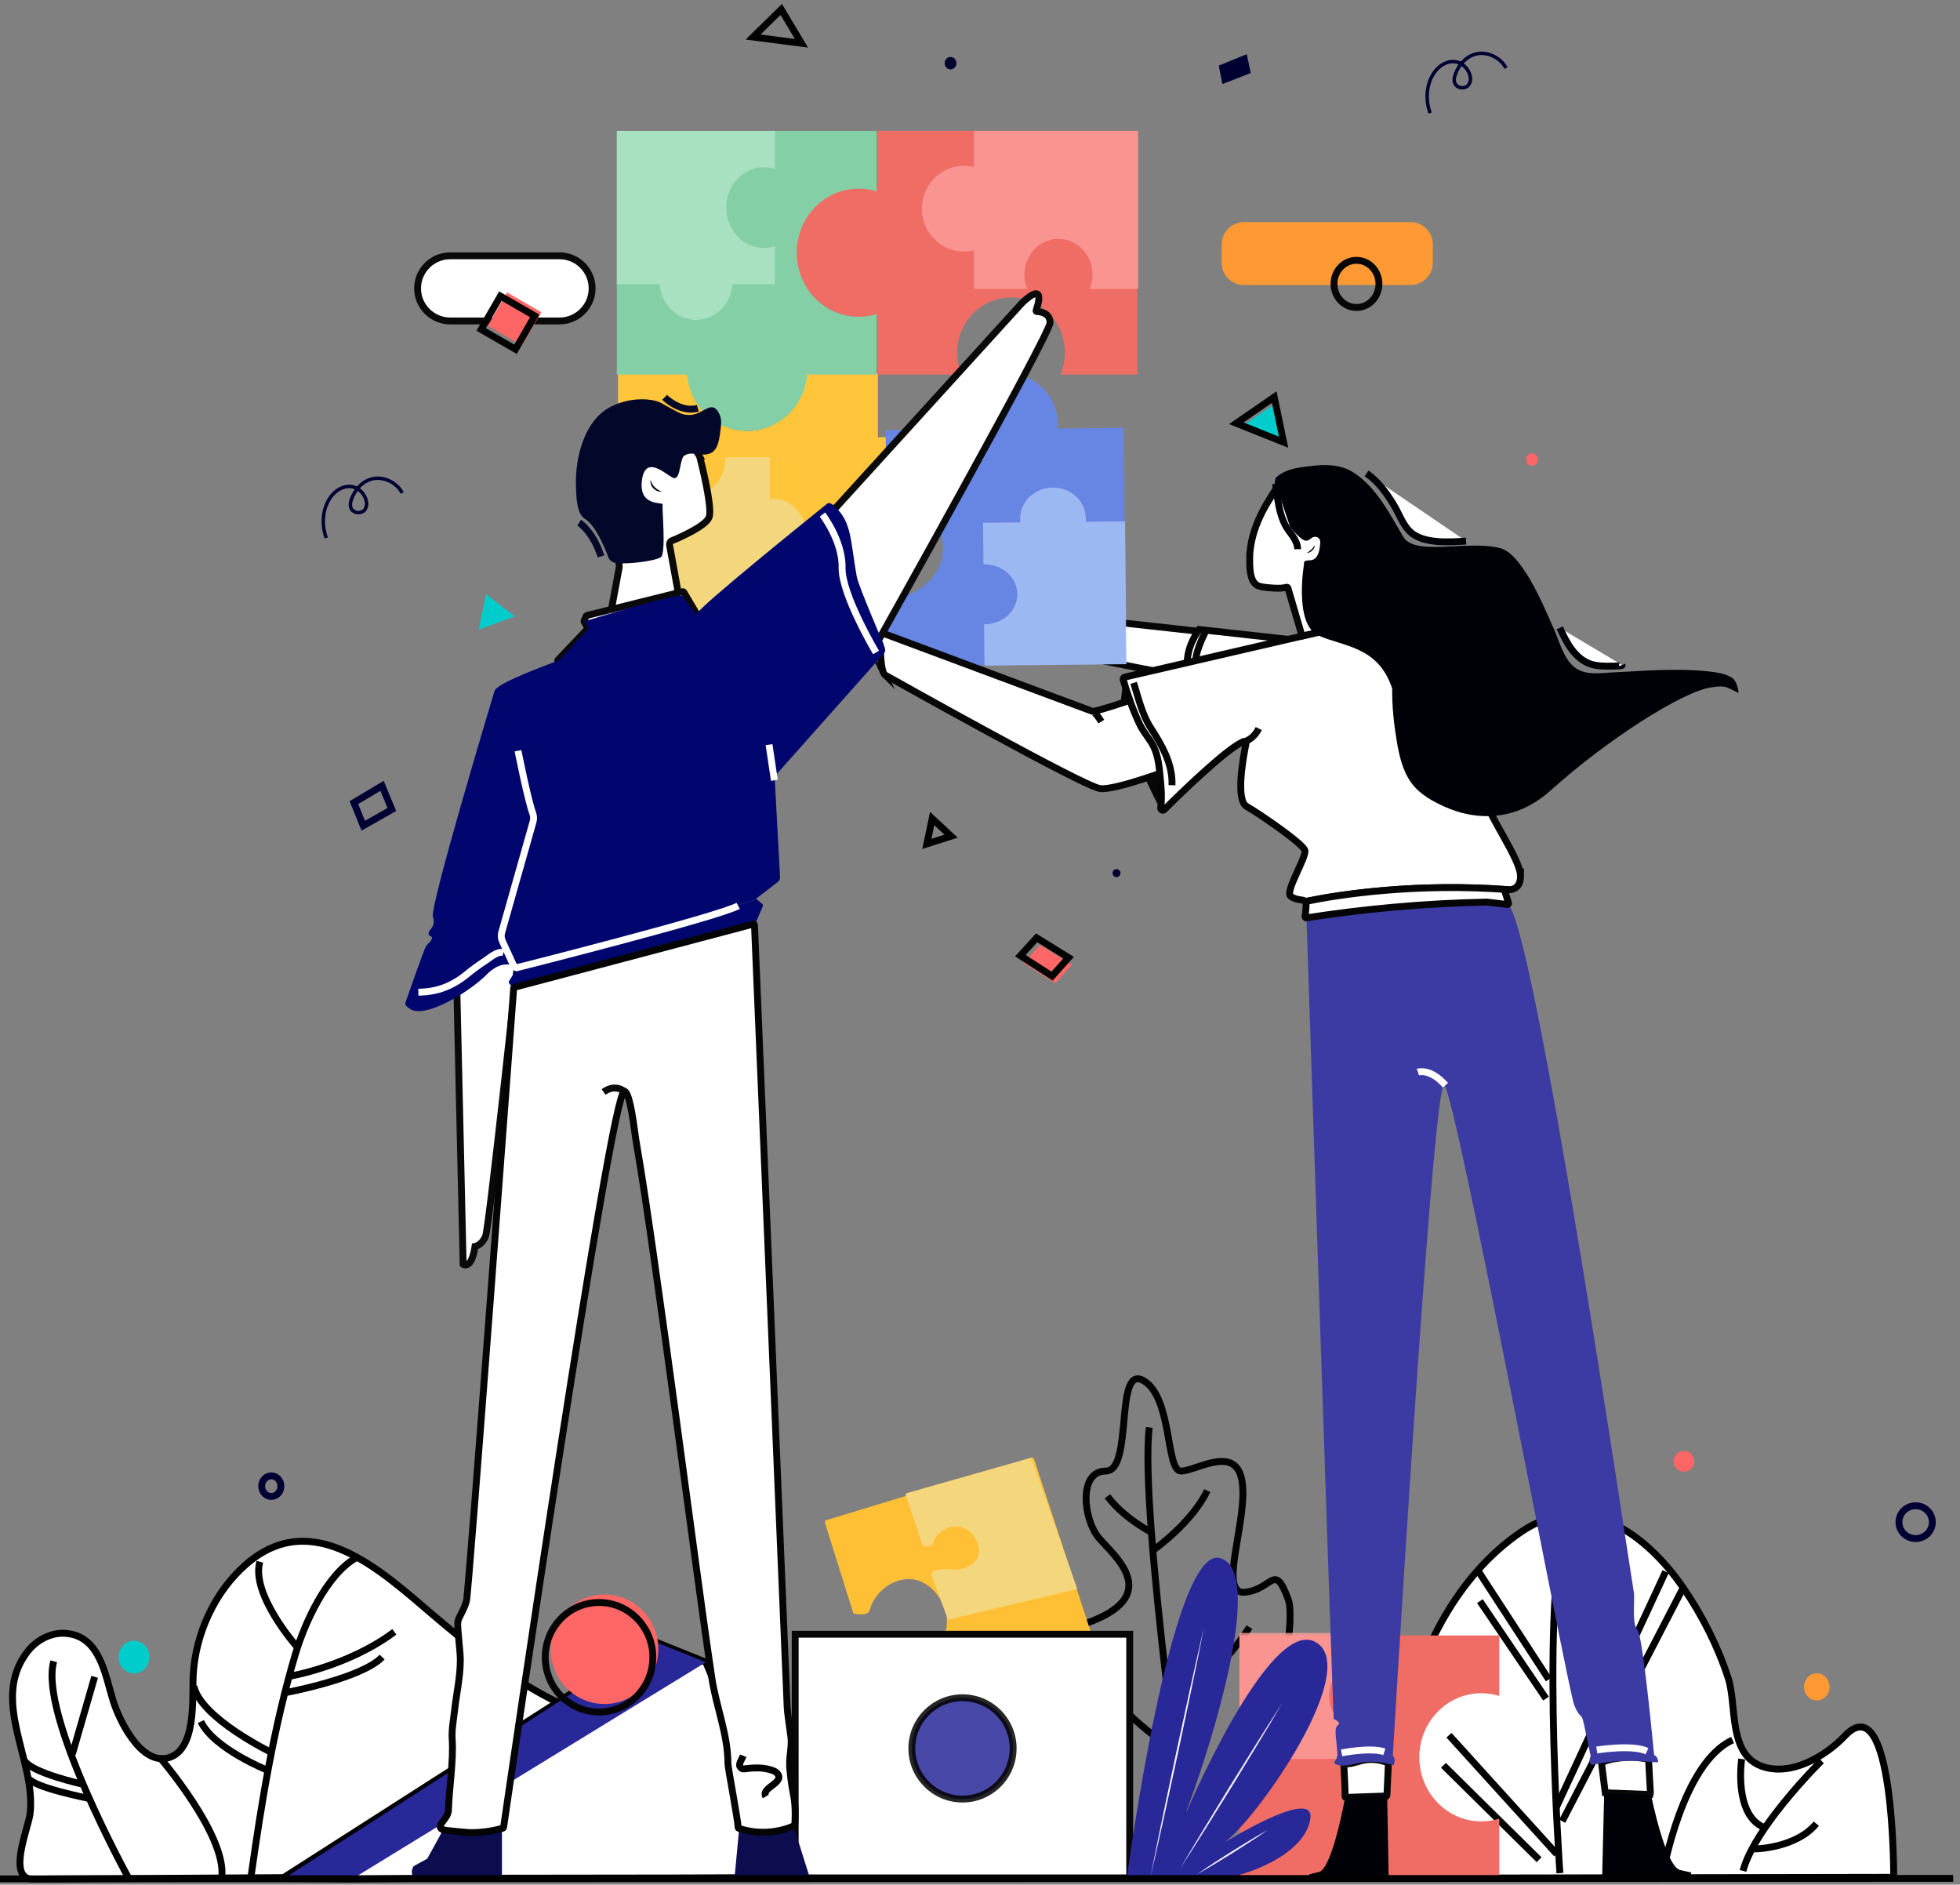 <svg fill="none" height="274" viewBox="0 0 285 274" width="285" xmlns="http://www.w3.org/2000/svg"><rect x="0" y="0" width="285" height="274" fill="#808080" stroke="none"/><g stroke="#000"><path d="m40.95 272.986s-36.195.212-36.243.212c-.164.003-.626-.043-.903-.207-2.235-1.308.355-7.434.575-9.331.9-7.684-5.862-16.383-.416-23.487 1.295-1.687 3.374-2.842 5.497-2.708 5.051.315 5.795 5.924 6.977 9.769.881 2.872 3.941 9.137 7.756 8.398 4.514-.875 3.716-8.93 3.906-12.181.352-5.945 3.114-12.041 7.692-16.023 9.68-8.417 19.607.932 27.122 7.321 8.861 7.536 18.597 15.099 30.534 16.485 12.039 1.397 11.316 20.317 11.316 20.317z" fill="#fff" stroke-miterlimit="10"/><path d="m18.718 273.091s-13.108-23.769-10.902-31.561" stroke-miterlimit="10"/><path d="m10.529 254.999 3.235-11.207" stroke-miterlimit="10"/><path d="m11.972 259.391s-7.356-1.63-8.382-3.398" stroke-miterlimit="10"/><path d="m12.85 261.452s-8.24-1.633-8.678-2.958" stroke-miterlimit="10"/><path d="m23.164 255.437s9.694 11.203 9.094 17.382" stroke-miterlimit="10"/><path d="m36.525 272.68c1.518-10.79 3.318-21.727 6.426-32.184 1.333-4.479 4.487-11.518 8.812-14.003" stroke-miterlimit="10"/><path d="m43.059 239.281s-6.609-7.517-5.277-12.224" stroke-miterlimit="10"/><path d="m42.17 243.696s8.538-1.456 15.172-6.448" stroke-miterlimit="10"/><path d="m41.724 246.049s10.894-2.042 13.844-5.126" stroke-miterlimit="10"/><path d="m39.647 254.878s-10.44-5.022-11.461-9.734" stroke-miterlimit="10"/><path d="m38.908 257.376s-7.794-3.103-9.701-7.082" stroke-miterlimit="10"/><path d="m66.229 260.235s1.279-15.628 7.536-24.038" stroke-miterlimit="10"/><path d="m115.693 272.922c-21.628.247-43.317.013-64.945.26l-9.701-.083 53.932-34.513 7.662 3.082c4.329 10.362 8.724 20.888 13.052 31.254z" fill="#fff" stroke-miterlimit="10"/></g><path d="m41.501 272.975 9.578.287 51.562-31.595-7.662-3.082z" fill="#282899"/><path d="m215.548 273.042 59.814-.105s.094-28.175-7.117-20.55c-2.706 2.861-7.81 5.999-12.149 4.377-4.826-1.806-3.533-8.853-4.791-12.743-1.488-4.603-3.769-9.138-6.555-13.186-5.245-7.614-14.172-14.592-23.672-8.042-18.745 12.921-19.253 42.291-19.253 42.291l.094 7.937z" fill="#fff" stroke="#000" stroke-miterlimit="10"/><path d="m226.824 272.327s-3.1-44.01 1.518-52.795z" fill="#fff"/><path d="m226.824 272.327s-3.1-44.01 1.518-52.795" stroke="#000" stroke-miterlimit="10"/><path d="m226.282 262.809 15.91-34.314" stroke="#000" stroke-miterlimit="10"/><path d="m227.163 264.783 17.587-33.949" stroke="#000" stroke-miterlimit="10"/><path d="m214.699 228.027 10.5 16.144" stroke="#000" stroke-miterlimit="10"/><path d="m215.186 232.785 9.618 14.17" stroke="#000" stroke-miterlimit="10"/><path d="m210.694 252.282 15.666 17.273" stroke="#000" stroke-miterlimit="10"/><path d="m209.888 256.656 13.906 13.724" stroke="#000" stroke-miterlimit="10"/><path d="m241.854 272.148s2.815-15.905 10.08-19.167z" fill="#fff"/><path d="m241.854 272.148s2.815-15.905 10.08-19.167" stroke="#000" stroke-miterlimit="10"/><path d="m264.854 256s-3.514 3.469-6.679 7.62c-2.112 2.767-4.068 5.841-4.726 8.388" fill="#fff"/><path d="m264.854 256s-3.514 3.469-6.679 7.62c-2.112 2.767-4.068 5.841-4.726 8.388" stroke="#000" stroke-miterlimit="10"/><path d="m255.128 268.816s6.013-.073 8.976-3.678z" fill="#fff"/><path d="m255.128 268.816s6.013-.073 8.976-3.678" stroke="#000" stroke-miterlimit="10"/><path d="m253.253 255.743s-1.193 7.95 3.125 9.884z" fill="#fff"/><path d="m253.253 255.743s-1.193 7.95 3.125 9.884" stroke="#000" stroke-miterlimit="10"/><path d="m179.117 272.561-11.464-.242s-22.049-32.127-10.104-36.175c11.945-4.049 4.454-9.92 2.227-12.553s-3.036-9.717 1.013-9.717 1.214-15.588 5.465-13.16c4.25 2.429 3.24 13.16 5.467 13.16s8.098-4.049 8.906 1.62c.809 5.669-3.643 16.397.406 15.994 4.049-.406 4.25-4.455 6.276 1.012 2.026 5.468-7.491 40.287-7.491 40.287" stroke="#020202" stroke-miterlimit="10"/><path d="m173.201 272.204s-7.608-52.495-6.085-64.668" stroke="#020202" stroke-miterlimit="10"/><path d="m167.771 225.314s5.524-3.888 7.773-8.592" stroke="#020202" stroke-miterlimit="10"/><path d="m167.567 222.858s-4.091-2.044-6.544-5.319" stroke="#020202" stroke-miterlimit="10"/><path d="m170.84 248.226s6.955-5.524 10.84-11.661" stroke="#020202" stroke-miterlimit="10"/><path d="m170.635 254.362c-.612-.204-10.432-7.16-12.887-13.501" stroke="#020202" stroke-miterlimit="10"/><path d="m136.775 71.739c0 4.524-3.667 8.192-8.191 8.192-.315 0-.624-.019-.927-.054v9.836h-37.788v-35.424h10.94c-.005.059-.005.118-.005.177 0 4.524 3.546 8.192 7.923 8.192 4.376 0 7.925-3.667 7.925-8.192 0-.059 0-.118-.005-.177h11.01v9.312c.303-.035.612-.054.927-.054 4.524 0 8.191 3.667 8.191 8.192z" fill="#ffc53b"/><path d="m117.292 77.896c0 2.961-2.152 5.36-4.807 5.36-.185 0-.365-.013-.542-.035v6.435h-22.179v-23.178h6.421c-.003.038-.003.078-.003.116 0 2.961 2.082 5.36 4.65 5.36 2.569 0 4.651-2.399 4.651-5.36 0-.038 0-.078-.003-.116h6.462v6.093c.177-.024.36-.035.542-.035 2.652 0 4.807 2.399 4.807 5.36z" fill="#f4d67c"/><path d="m165.362 19.03v35.424h-11.161c.417-.978.648-2.055.648-3.192 0-4.428-3.509-8.014-7.837-8.014-4.326 0-7.835 3.587-7.835 8.014 0 1.137.231 2.214.648 3.192h-12.251v-8.624c-.734.175-1.5.269-2.287.269-5.36 0-9.704-4.307-9.704-9.618 0-5.309 4.344-9.616 9.704-9.616.787 0 1.553.094 2.287.269v-8.103z" fill="#f06d65"/><path d="m165.498 19.026v22.971h-7.049c.263-.634.408-1.333.408-2.069 0-2.872-2.217-5.196-4.952-5.196-2.732 0-4.948 2.327-4.948 5.196 0 .736.145 1.435.408 2.069h-7.74v-5.594c-.462.113-.949.175-1.446.175-3.385 0-6.131-2.794-6.131-6.238 0-3.442 2.746-6.236 6.131-6.236.497 0 .981.062 1.446.175v-5.255z" fill="#fc9d99" opacity=".83"/><path d="m180.224 237.777v35.426h37.788v-8.796c-.827.258-1.706.398-2.617.398-4.975 0-9.011-4.17-9.011-9.317 0-5.143 4.033-9.315 9.011-9.315.911 0 1.79.14 2.617.398v-8.797h-37.788z" fill="#f06d65"/><path d="m180.224 237.406v18.318h18.826v-4.549c-.411.135-.849.207-1.303.207-2.48 0-4.49-2.157-4.49-4.817s2.01-4.814 4.49-4.814c.454 0 .892.072 1.303.206v-4.548h-18.826z" fill="#fc9d99" opacity=".83"/><path d="m115.852 36.74c0 5.145 4.035 9.317 9.011 9.317.911 0 1.789-.14 2.617-.4v8.796h-10.135c-.311 4.583-4.091 8.205-8.707 8.205s-8.396-3.622-8.707-8.205h-10.239v-35.424h37.788v8.796c-.828-.258-1.706-.398-2.617-.398-4.976 0-9.011 4.17-9.011 9.312z" fill="#84cfa6"/><path d="m105.602 30.179c0 3.24 2.456 5.868 5.481 5.868.553 0 1.088-.089 1.59-.253v5.54h-6.163c-.191 2.885-2.488 5.167-5.295 5.167-2.808 0-5.108-2.281-5.296-5.167h-6.228v-22.307h22.981v5.54c-.502-.161-1.037-.25-1.59-.25-3.025-.003-5.481 2.625-5.481 5.862z" fill="#afe5c5" opacity=".81"/><path d="m119.949 221.367 4.1 13.068c.029.097.107.167.207.185.497.097 1.998.317 2.219-.561.653-2.601 3.492-4.788 6.246-4.447 2.7.334 4.772 3.219 4.962 5.836.261 3.584-3.498 5.58-6.713 5.22-2.381-.263-5.025.263-4.759 1.322.242.964 3.335 9.825 3.883 11.394.045.134.188.21.325.175l30.668-7.797c.153-.04.242-.202.193-.352l-10.929-33.304c-.046-.142-.199-.22-.341-.177l-29.881 9.094c-.145.043-.226.196-.18.344z" fill="#ffc035"/><path d="m131.684 217.297 2.469 7.367c.019.053.065.094.124.104.298.057 1.203.18 1.338-.317.392-1.467 2.103-2.697 3.764-2.506 1.628.188 2.875 1.816 2.99 3.288.159 2.021-2.109 3.146-4.046 2.945-1.435-.148-3.028.148-2.867.744.145.543 2.01 5.54 2.34 6.424.03.075.113.118.196.099l18.479-4.395c.094-.022.145-.113.116-.199l-6.585-18.777c-.027-.081-.118-.124-.204-.1l-18.006 5.127c-.086.027-.135.115-.108.196z" fill="#f4d67c"/><path d="m172.903 98.103c.057.169.108.325.156.47-8.957-1.749-18.93-3.71-19.116-3.799-1.671-.817-.808-2.781-2.095-4.186-1.29-1.405 1.663-1.104 1.663-1.104l20.856 2.305c-.736 1.005-2.332 3.708-1.464 6.314z" fill="#fff" stroke="#070707" stroke-miterlimit="10"/><path d="m145.73 54.1c4.417-.043 8.031 3.251 8.074 7.359.002.285-.014.567-.043.844l9.604-.097.342 34.319-34.588.344-.1-9.935c.057.005.116.003.172.003 4.417-.043 7.966-3.299 7.926-7.276-.041-3.976-3.654-7.163-8.071-7.117-.056 0-.116 0-.172.005l-.099-10 9.091-.091c-.037-.274-.059-.556-.061-.841-.038-4.108 3.508-7.474 7.925-7.517z" fill="#6786e3"/><path d="m153.067 70.889c2.639-.027 4.796 1.967 4.823 4.455.003.172-.008.344-.027.51l5.736-.056.207 20.768-20.655.207-.059-6.013c.035.003.07.003.102.003 2.638-.027 4.758-1.996 4.734-4.401-.024-2.405-2.182-4.334-4.82-4.309-.035 0-.07 0-.102.003l-.059-6.05 5.43-.054c-.022-.167-.035-.336-.038-.508-.027-2.49 2.09-4.527 4.728-4.554z" fill="#a7c2f7" opacity=".83"/><path d="m201.884 256.318c-.118 2.676-.193 4.333-.21 4.675 0 .045-.013.083-.037.113-.003.002-.003.002-.005.005l-5.976.212c-.048-.021-.08-.083-.075-.158.032-.583-.07-2.773-.185-4.812.795.242 1.644-.135 2.458-.349 1.335-.347 2.732-.24 4.03.314z" fill="#fff" stroke="#070707" stroke-miterlimit="10"/><path d="m239.989 260.78c0 .043-.005.086-.019.121l-6.491-.25-.008.433c-.134-1.051-.362-2.886-.607-4.847.1.008.196-.043.242-.067 1.134-.572 3.81-.763 4.874-.653.107.016.671.075 1.383.177.127.019.242.038.347.051.156 2.714.258 4.646.279 5.035z" fill="#fff" stroke="#070707" stroke-miterlimit="10"/><path d="m188.883 93.124-1.808 7.913s-6.665-1.295-14.016-2.733c-.048-.145-.099-.301-.156-.47-.868-2.606.728-5.309 1.464-6.314z" fill="#fff" stroke="#050505" stroke-miterlimit="10"/><path d="m175.238 91.939s-1.306 2.507-1.36 4.008" stroke="#070707" stroke-miterlimit="10"/><path d="m241.104 256.068c.008.091-.07.167-.161.159-.091-.009-.196-.019-.312-.027-.139-.014-.293-.027-.462-.041-.943-.078-1.69-.126-1.832-.137-1.411-.086-4.954.062-6.456.508-.062.019-.188.059-.32.051-.075-.005-.153-.021-.22-.07-.266-.193-.263-.784-.046-1.209-.435-2.076-.852-4.073-.997-4.72-.403-1.8-.459-.427-1.389-2.663-.999-2.41-17.304-89.425-18.911-90.137-1.488-.658-6.179 75.963-7.474 97.496.067.057.104.108.131.145.325.476.014 1.142-.029 1.231-.059-.019-.118-.041-.18-.057-1.567-.494-3.254-.591-4.866-.276-.983.19-2.007.529-2.966.311-.094-.019-.188-.045-.282-.078-.121-.043-.25-.107-.29-.228-.054-.164.08-.325.188-.462.166-.215.204-.535.252-.825-.034-.424-.069-.806-.099-1.112-.21-2.158-.333-2.719.199-3.152.336-.271-.006-.467-.435-.771-.092-.064-.218-.011-.223-.123-.312-7.099-3.818-112.429-3.95-116.381-.002-.067.043-.127.108-.148 12.743-3.7 28.008-2.028 29.026-1.913.041.005.062.046.103.059.096.032.201.134.314.298 4.121 6.051 17.81 98.585 18.041 99.66.024.107.037.249.045.419.054 1.332-.298 4.306.495 5.099.618.618 1.773 11.528 2.42 18.164.092.06.21.148.323.266.054.057.086.092.102.124.078.14.14.365.153.54z" fill="#3b3ba3"/><path d="m163.333 98.758-.395 3.557 1.287-.534z" fill="#070707"/><path d="m166.044 112.14s2.638 5.836 2.848 5.597c.491-.562-.363-6.54-.363-6.54z" fill="#070707"/><path d="m128.482 97.885c.054.118.142.212.252.274 2.091 1.174 28.818 16.147 31.214 16.488 2.136.306 10.414-2.786 12.743-3.681.33-.126.483-.507.328-.827l-4.466-9.248c-.134-.279-.456-.411-.746-.306-1.701.61-7.155 2.544-8.762 2.818-.104.019-.212.008-.311-.029l-29.892-11.142-.059-.021s-1.156-.371-1.231.5c-.011.116.019.231.075.331l.28.502c.048.086.072.18.075.277.016.639.099 3.192.5 4.065z" fill="#fff" stroke="#070707" stroke-miterlimit="10"/><path d="m221.097 127.379c0 1.521-.874 1.908-1.556 1.98-.019.003-.038.003-.059 0-13.428-1.021-24.618.672-29.492 1.677-.078.016-.155 0-.223-.046-.354-.226-1.386-.099-2.109-.698-.833-.694 2.359-5.688 2.08-6.661-.277-.97-6.521-5.271-8.463-6.381-1.655-.948-.489-7.229-.11-9.07.048-.239-.194-.44-.417-.341-2.571 1.142-9.336 7.765-11.456 9.876-.207.207-.556.03-.516-.26l.008-.065c.207-1.44.046-3.017-.088-4.454-.135-1.448-.288-2.948-.903-4.286-.535-1.163-1.461-2.084-2.028-3.25-1.021-2.099-1.771-4.342-2.442-6.572-.052-.169.051-.344.222-.384l27.807-6.434c.046-.011.092-.032.127-.065 8.363-7.181 24.201 21.703 24.475 24.056.288 2.359 5.143 8.88 5.143 11.378z" fill="#fff" stroke="#050505" stroke-miterlimit="10"/><path d="m218.813 129.564.537 1.714c.038.123-.062.244-.191.228-.972-.118-1.947-.239-2.92-.357-.008 0-.016-.003-.024 0-4.296.086-8.872.319-13.694.755-4.425.4-8.616.929-12.552 1.542-.116.019-.215-.081-.202-.196.07-.53.218-1.8.108-2.128-.008-.022-.019-.04-.03-.059 4.799-1.002 16.091-2.741 29.664-1.704l-.522-.026c-.12-.003-.212.115-.174.231z" fill="#fff" stroke="#050505" stroke-miterlimit="10"/><path d="m186.084 70.522c-.607.473-1.086 1.432-1.489 2.066-1.018 1.604-1.859 3.337-2.375 5.169-.311 1.112-.502 2.265-.505 3.42-.002 1.145-.04 3.138.997 3.866.425.298 1.459.395 2.509.459 1.038.065 1.591-.046 1.838-.124.094-.029.194.027.22.121l2.045 6.969 2.098-.478 2.099-17.273c.008 0-6.577-4.865-7.437-4.197z" fill="#fff" stroke="#070707" stroke-miterlimit="10"/><path d="m185.361 70.197c.038 2.289 1.067 4.455 1.067 4.455s1.19 2.504 2.885 3.708c.325.231.516.255.629.253.548-.003.744-.597 1.306-.57.032.003.365.021.566.269.086.105.178.266.162.556-.081 1.539-.487 2.595-1.54 2.595s-.811.486-.811.486-1.54 8.839 2.109 10.459c3.621 1.609 8.603 1.542 10.658 7.568.029.088.046.182.043.275-.022 2.444.239 4.938.639 7.348.363 2.181.844 4.465 2.19 6.276 1.195 1.606 3.039 2.627 4.839 3.431 4.172 1.867 8.788 1.888 12.777-.476.984-.583 1.9-1.279 2.749-2.042 8.108-7.297 19.021-14.223 23.111-14.838.806-.121 1.509-.239 2.197-.056.618.164 1.881.927 1.87.825-.099-.889-.427-1.878-1.032-2.23-1.031-.605-2.315-.758-3.463-.884-1.945-.218-3.914-.228-5.87-.21-2.536.027-5.067.242-7.601.347-1.934.081-4.411.578-6.018-.83-1.542-1.351-2.066-3.678-2.88-5.475-1.456-3.213-2.821-6.649-4.992-9.465-.73-.946-1.655-1.986-2.864-2.289-4.76-1.196-12.323 1.217-14.027-1.623-1.988-3.315-3.928-7.294-7.348-9.419-1.682-1.045-3.737-1.15-5.655-.935-1.728.193-3.694.344-5.14 1.411-.11.083-.22.167-.319.261-.054.046-.245.314-.237.822z" fill="#000007"/><path d="m191.205 79.261c-.019.301-.18.58-.398.787-.113.102-.236.194-.373.25-.135.067-.285.097-.433.105.247-.164.473-.312.669-.502.199-.183.368-.395.535-.639z" fill="#070707"/><path d="m198.711 68.829c1.695 1.161 2.904 2.848 3.955 4.583.747 1.236 1.322 2.92 2.391 3.912 1.943 1.8 5.752 1.483 8.122 1.343" fill="#fff"/><path d="m198.711 68.829c1.695 1.161 2.904 2.848 3.955 4.583.747 1.236 1.322 2.92 2.391 3.912 1.943 1.8 5.752 1.483 8.122 1.343" stroke="#000007" stroke-miterlimit="10"/><path d="m185.474 70.328c.196 1.381.328 2.781.696 4.132.177.65.403 1.3.72 1.897s.763 1.107 1.134 1.668c.362.545.66 1.163.663 1.819" fill="#fff"/><path d="m185.474 70.328c.196 1.381.328 2.781.696 4.132.177.65.403 1.3.72 1.897s.763 1.107 1.134 1.668c.362.545.66 1.163.663 1.819" stroke="#000007" stroke-miterlimit="10"/><path d="m226.8 91.281c.508 1.08 1.021 2.171 1.736 3.127.715.957 1.66 1.781 2.794 2.152.744.242 1.537.282 2.316.29.567.005 1.134-.005 1.701-.035.129-.005.575-.011.523-.129" fill="#fff"/><path d="m226.8 91.281c.508 1.08 1.021 2.171 1.736 3.127.715.957 1.66 1.781 2.794 2.152.744.242 1.537.282 2.316.29.567.005 1.134-.005 1.701-.035.129-.005.575-.011.523-.129" stroke="#000007" stroke-miterlimit="10"/><path d="m180.861 107.839s1.319-.209 2.174-1.918" stroke="#070707" stroke-miterlimit="10"/><path d="m158.889 103.495s.342-.057 1.25 1.418z" fill="#fff"/><path d="m158.889 103.495s.342-.057 1.25 1.418" stroke="#070707" stroke-miterlimit="10"/><path d="m164.843 99.279c.667 2.144 1.26 4.678 2.499 6.575 1.609 2.461 3.205 5.265 3.073 8.307" stroke="#070707" stroke-miterlimit="10"/><path d="m206.18 155.871s1.773-.626 4 1.91" stroke="#fff" stroke-miterlimit="10"/><path d="m201.927 273.262-11.539-.029v-.728l1.483-.366c1.924-.73 3.732-10.875 3.732-10.875l.325-.011 5.596-.199.183-.005z" fill="#000007"/><path d="m245.902 272.233v.731l-12.939.022.288-11.873.008-.379 6.794.221h.027s2.018 10.179 4.17 10.913z" fill="#000007"/><path d="m195.082 254.851s4.113-.838 6.211-.166" stroke="#fff" stroke-miterlimit="10"/><path d="m232.184 254.432s5.121-.839 7.303.166" stroke="#fff" stroke-miterlimit="10"/><path d="m164.268 237.6h-48.642v35.423h48.642z" fill="#fff" stroke="#070707" stroke-miterlimit="10"/><path d="m139.954 261.562c4.067 0 7.364-3.297 7.364-7.364s-3.297-7.365-7.364-7.365-7.364 3.298-7.364 7.365 3.297 7.364 7.364 7.364z" fill="#282899" opacity=".85" stroke="#000" stroke-miterlimit="10"/><path d="m163.841 273.099s6.459-48.651 13.586-46.563c7.128 2.085-2.565 31.026-5.416 38.065 0 0 12.544-29.984 19.384-25.811 6.84 4.172-9.978 27.638-13.968 29.462 0 0 13.683-8.603 13.114-3.912-.57 4.694-7.757 8.017-12.888 8.799z" fill="#282899"/><path d="m167.277 272.94c.599-3.055 1.225-6.101 1.856-9.151l1.927-9.134 1.985-9.121 1.016-4.557 1.042-4.551-.913 4.578-.941 4.573-1.926 9.134-1.988 9.121c-.675 3.042-1.352 6.078-2.058 9.108z" fill="#f4f4f4"/><path d="m171.546 271.763c1.198-2.047 2.421-4.078 3.649-6.109l3.707-6.072 3.762-6.037 1.899-3.006 1.924-2.993-1.811 3.063-1.835 3.046-3.71 6.072-3.762 6.037c-1.265 2.004-2.531 4.009-3.823 5.999z" fill="#f4f4f4"/><path d="m174.037 272.508c.83-.586 1.676-1.148 2.525-1.704s1.709-1.093 2.563-1.641c.865-.53 1.725-1.07 2.595-1.591l1.309-.776c.441-.25.878-.508 1.324-.753-.413.296-.835.575-1.254.863l-1.271.838c-.849.556-1.709 1.094-2.563 1.642-.865.529-1.725 1.069-2.595 1.588-.871.526-1.744 1.042-2.633 1.534z" fill="#f4f4f4"/><path d="m107.52 265.452-.709 7.534 10.97.102-2.948-9.366-7.006.508z" fill="#0c0c4f"/><path d="m64.389 266.124-2.262 4.103-1.961 1.08c-.107.153-.255.419-.279.763-.032.451.167.798.279.964h12.821v-7.557h-8.447z" fill="#0c0c4f"/><path d="m119.535 76.094c-.013-.038-.005-.081.022-.11l29.005-31.883s3.694-3.756 2.096 1.048c-.025.07.024.142.096.145.476.016 1.964.18 1.927 1.644-.041 1.674-24.164 44.784-26.034 48.123-.046.081-.164.07-.196-.016z" fill="#fff" stroke="#0a0a0a" stroke-miterlimit="10"/><path d="m66.312 138.666 1.034 45.15s1.209.865 1.725-2.596c0 0 1.034-.171 1.553-1.555.519-1.384 5.005-43.073 5.005-43.073s-7.59.172-9.317 2.074z" fill="#fff" stroke="#0a0a0a" stroke-miterlimit="10"/><path d="m101.714 66.322c.019.038.035.078.046.121.183.704 1.849 7.259 1.36 8.726-.428 1.282-4.141 2.915-5.417 3.444-.25.102-.392.368-.344.634l1.204 6.636c.051.279-.11.553-.376.645l-8.579 2.963c-.414.142-.83-.215-.75-.647l1.182-6.362c.011-.051.011-.105.008-.159l-1.499-16.364c-.024-.263.132-.508.382-.594 2.007-.693 10.612-3.366 12.783.957z" fill="#fff" stroke="#0a0a0a" stroke-miterlimit="10"/><path d="m96.301 58.681c2.797 1.561 2.902 1.591 3.748 1.647 1.832.121 2.877-1.601 3.898-.983.296.18.46.475.599.734.307.564.374 1.188.266 2.066-.212 1.738-.379 3.108-1.343 3.667-1.3.755-2.816-.371-3.984.454-.105.075-.191.191-.255.368-.411 1.096-.411 3.014-1.23 2.877-.82-.137-4.103-3.7-4.651.274-.548 3.976 3.146 3.151 3.009 3.562-.137.411.548 7.128-.274 7.676-.704.47-4.339 1.042-6.475.846-.529-.048-.983-.398-1.169-.897-.54-1.451-1.867-4.629-3.433-5.569-1.166-.701-1.198-3.224-1.249-4.366-.11-2.485.239-5.072 1.198-7.378.564-1.357 1.367-2.641 2.49-3.606 1.991-1.711 5.253-2.367 7.77-1.803.406.094.758.244 1.085.43z" fill="#03082b"/><path d="m94.597 69.769c.067.212.148.406.25.586.105.177.218.341.365.481.142.14.301.266.481.371.086.059.183.097.277.153.094.048.196.089.293.145-.11.003-.223-.005-.333-.019-.107-.027-.223-.043-.325-.089-.218-.075-.411-.209-.58-.368-.167-.164-.29-.368-.365-.586-.081-.22-.107-.454-.062-.674z" fill="#0a0a0a"/><path d="m85.331 89.484c1.112-.277 12.673-3.149 13.928-3.46.067-.016.134.013.169.072l1.787 3.022c.013.021.032.04.054.054l.257.156c.116.07.094.239-.032.282l-20.198 6.598c-.153.051-.271-.14-.161-.255l4.277-4.495c.046-.048.056-.124.024-.183l-.492-.884c-.024-.043-.027-.094-.008-.137l.29-.677c.019-.048.059-.081.105-.094z" fill="#fff" stroke="#0a0a0a" stroke-miterlimit="10"/><path d="m128.667 94.804c-.027.062-.067.124-.115.177l-15.693 17.649c-.145.161-.221.374-.207.588l.027.484.747 13.82c.016.272-.105.53-.32.699l-2.963 2.281-.191.145.113.099-34.452 9.973c-.336.1-.696-.029-.897-.317-.013-.019-.035-.035-.059-.043-.228-.07-.564-.148-.97-.145-1.518.019-2.633 1.19-2.988 1.542-2.466 2.469-8.89 6.392-11.061 4.941-.36-.239-.819-.548-.682-.94.744-2.131 2.582-7.359 2.95-8.101.194-.386.615-.636.825-1.018.298-.543-.215-.432-.371-.712-.038-.07-.04-.134-.043-.185-.024-.433.508-.677.688-1.306.15-.521-.024-1.04-.035-1.072-.013-.04-.024-.067-.027-.07-.4-1.711 8.385-30.91 8.963-32.823.024-.083.062-.164.118-.231 1.967-2.364 26.061-9.957 29.005-10.878.159-.051.296-.142.401-.274 1.348-1.72 14.991-12.748 18.83-15.841.43-.347.96.253 1.137.414 2.474 2.276 2.23 4.831 3.181 10.153.263 1.47 3.936 9.836 4.103 10.424.091.331-.014.567-.014.567z" fill="#01066e"/><path d="m110.916 131.78-1.023 2.357c-.035.083-.108.145-.196.169l-34.999 9.261c-.118.032-.244-.014-.317-.116l-.349-.489c-.07-.096-.072-.228-.011-.33l1.061-1.704-.032-.045 34.857-10.091c.097-.03.204-.006.28.064l.655.583c.097.086.126.223.075.341z" fill="#01066e"/><path d="m75.321 109.15s1.392 7.026 2.149 9.122c.137.376.159.784.048 1.171-1.521 5.368-3.041 10.739-4.562 16.107-.121.427-.086.886.099 1.289.513 1.123 1.026 2.246 1.542 3.369 0 0 .309.478.484.503 0 0 29.099-7.346 32.256-9.011" stroke="#fff" stroke-miterlimit="10"/><path d="m111.824 108.261.777 5.185" stroke="#fff" stroke-miterlimit="10"/><path d="m84.221 75.983s2.058 1.349 3.165 4.917" stroke="#03082b" stroke-miterlimit="10"/><path d="m96.642 57.77s2.294 2.3 4.828 1.585" stroke="#03082b" stroke-miterlimit="10"/><path d="m74.816 143.537c-.07.019-.121.078-.126.151-.266 3.592-6.505 87.614-6.856 89.02-.357 1.437-1.161 2.391-1.255 3.054-.132.924.357 4.132.357 5.572 0 2.453-.575 4.973-.846 7.405-.145 1.319-.427 2.751-.339 4.081.212 3.213-.441 7.034-.545 10.37-.035 1.164-1.499 1.994-1.139 2.58.159.258.492.327 1.832.456 1.534.148 2.303.223 2.802.215 1.037-.013 2.568-.131 4.403-.642.065-.019.116-.072.124-.14.556-3.815 15.62-107.173 17.557-106.996.881.081 1.537 6.252 1.647 6.878.986 5.674 1.805 11.381 2.622 17.082 2.128 14.841 4.076 29.709 6.102 44.566.757 5.57 1.515 11.142 2.342 16.703.632 4.242 2.351 8.248 2.351 12.536 0 .599 1.462 8.17 1.475 9.231 0 .076.046.14.116.164.884.291 2.254.618 3.941.556 1.797-.067 3.211-.548 4.081-.924.059-.024.097-.08.102-.145.164-2.031-.008-3.517-.209-4.524-.108-.535-.35-1.776-.497-3.496-.027-.306-.041-.642-.041-1.042 0-1.077.358-2.515.18-3.775-.18-1.257-.537-3.774-.537-4.312 0-.526-4.522-108.243-4.75-113.646-.005-.107-.108-.182-.212-.156z" fill="#fff" stroke="#050505" stroke-miterlimit="10"/><path d="m90.785 158.668s-1.292-1.152-3.017.094" stroke="#0a0a0a" stroke-miterlimit="10"/><path d="m119.589 74.812s2.944 3.818 2.858 7.724c-.085 3.906 4.936 12.324 4.936 12.324" stroke="#fff" stroke-miterlimit="10"/><path d="m60.834 144.254c2.778-.029 4.989-.913 7.112-2.662.83-.683 1.703-1.309 2.601-1.897.664-.435 1.795-1.456 2.66-1.196" stroke="#fff" stroke-miterlimit="10"/><path d="m81.234 96.034 4.361-4.632-.599-1.072s13.283-4.073 14.204-3.692l2.041 2.7z" fill="#01066e"/><path d="m108.074 255.268c-.215.583-.822 1.278-.366 1.722.094.088.226.212.433.188 1.413-.169 2.872-.285 4.229.239.255.099.483.223.631.389 1.231 1.392-2.418 2.08-1.647 3.388" stroke="#000" stroke-miterlimit="10"/><path d="m81.363 46.664h-15.908c-2.603 0-4.737-2.131-4.737-4.737 0-2.603 2.131-4.737 4.737-4.737h15.908c2.603 0 4.737 2.131 4.737 4.737s-2.131 4.737-4.737 4.737z" fill="#fff" stroke="#0a0a0a" stroke-miterlimit="10"/><path d="m73.721 42.509-2.8 4.849 4.993 2.883 2.8-4.849z" fill="#fe6666"/><path d="m205.122 41.438h-24.253c-1.773 0-3.224-1.451-3.224-3.224v-2.697c0-1.773 1.451-3.224 3.224-3.224h24.253c1.773 0 3.224 1.451 3.224 3.224v2.697c0 1.773-1.451 3.224-3.224 3.224z" fill="#f93"/><path d="m197.241 44.703c1.805 0 3.267-1.535 3.267-3.428 0-1.893-1.462-3.428-3.267-3.428-1.804 0-3.267 1.535-3.267 3.428 0 1.893 1.463 3.428 3.267 3.428z" stroke="#070707" stroke-miterlimit="10"/><path d="m72.768 43.049-2.8 4.849 4.993 2.883 2.8-4.849z" stroke="#020202" stroke-miterlimit="10"/><path d="m183.781 63.547-3.439-1.375 2.757-1.905 2.756-1.902.683 3.28.679 3.28z" fill="#0cc"/><path d="m56.979 117.689-4.159 2.361-1.357-3.361 4.089-2.437z" stroke="#003" stroke-miterlimit="10"/><path d="m162.35 127.519c.32 0 .58-.26.58-.58 0-.321-.26-.581-.58-.581-.321 0-.581.26-.581.581 0 .32.26.58.581.58z" fill="#003"/><path d="m222.757 67.727c.472 0 .854-.405.854-.905 0-.5-.382-.905-.854-.905s-.855.405-.855.905c0 .5.383.905.855.905z" fill="#fe6666"/><path d="m138.218 10.09c.472 0 .855-.405.855-.905 0-.5-.383-.905-.855-.905s-.854.405-.854.905c0 .5.382.905.854.905z" fill="#003"/><path d="m72.225 90.583-2.633.975.543-2.579.543-2.579 2.09 1.607 2.09 1.604z" fill="#0cc"/><path d="m136.536 122.132-1.762.559.387-1.84.384-1.841 1.378 1.282 1.376 1.281z" stroke="#020202" stroke-miterlimit="10"/><path d="m113.02 5.837-3.517-.454 2.047-2.004 2.047-2.002 1.47 2.456 1.47 2.458z" stroke="#020202" stroke-miterlimit="10"/><path d="m153.462 142.959-4.613-2.974 2.364-2.592 4.646 2.88z" fill="#f66"/><path d="m152.984 141.914-4.616-2.974 2.365-2.59 4.648 2.88z" stroke="#020202" stroke-miterlimit="10"/><path d="m181.868 10.62-4.119 1.599-.531-2.681 4.073-1.66z" fill="#003"/><path d="m207.956 16.439c-.79-2.125-.492-4.53.755-6.107.773-.978 2.02-1.655 3.291-1.274 1.271.379 2.273 2.144 1.598 3.205-.437.691-1.7.674-2.052-.172-.172-.416-.078-.865.059-1.255.527-1.505 1.687-2.746 3.208-3.028 1.52-.285 3.369.548 4.178 2.093" stroke="#003" stroke-miterlimit="10" stroke-width=".5"/><path d="m47.447 78.213c-.79-2.125-.492-4.53.755-6.107.774-.978 2.02-1.655 3.291-1.274 1.271.379 2.273 2.144 1.599 3.205-.438.691-1.701.674-2.053-.172-.172-.416-.078-.865.059-1.255.527-1.504 1.687-2.746 3.208-3.028 1.521-.285 3.369.548 4.178 2.093" stroke="#003" stroke-miterlimit="10" stroke-width=".5"/><path d="m183.206 62.915-3.439-1.378 2.76-1.902 2.756-1.905.68 3.28.682 3.28z" stroke="#020202" stroke-miterlimit="10"/><path d="m19.486 243.293c1.239 0 2.243-1.063 2.243-2.373s-1.004-2.372-2.243-2.372-2.243 1.062-2.243 2.372 1.004 2.373 2.243 2.373z" fill="#0cc"/><path d="m39.448 217.568c.772 0 1.397-.671 1.397-1.499s-.625-1.499-1.397-1.499c-.771 0-1.397.671-1.397 1.499s.625 1.499 1.397 1.499z" stroke="#003" stroke-miterlimit="10"/><path d="m264.174 247.229c1.026 0 1.857-.886 1.857-1.978s-.831-1.977-1.857-1.977c-1.025 0-1.856.885-1.856 1.977s.831 1.978 1.856 1.978z" fill="#f93"/><path d="m244.857 213.968c.83 0 1.502-.676 1.502-1.51s-.672-1.51-1.502-1.51c-.829 0-1.502.676-1.502 1.51s.673 1.51 1.502 1.51z" fill="#fe6666"/><path d="m278.551 223.688c1.341 0 2.428-1.068 2.428-2.385 0-1.318-1.087-2.386-2.428-2.386-1.342 0-2.429 1.068-2.429 2.386 0 1.317 1.087 2.385 2.429 2.385z" stroke="#003" stroke-miterlimit="10"/><path d="m87.9 247.742c4.321 0 7.824-3.564 7.824-7.961 0-4.396-3.503-7.96-7.824-7.96s-7.824 3.564-7.824 7.96c0 4.397 3.503 7.961 7.824 7.961z" fill="#f66"/><path d="m87.104 248.903c4.321 0 7.824-3.564 7.824-7.961 0-4.396-3.503-7.961-7.824-7.961-4.321 0-7.824 3.565-7.824 7.961 0 4.397 3.503 7.961 7.824 7.961z" stroke="#050505" stroke-miterlimit="10"/><path d="m0 273.163 284.01-.07" stroke="#000" stroke-miterlimit="10"/></svg>